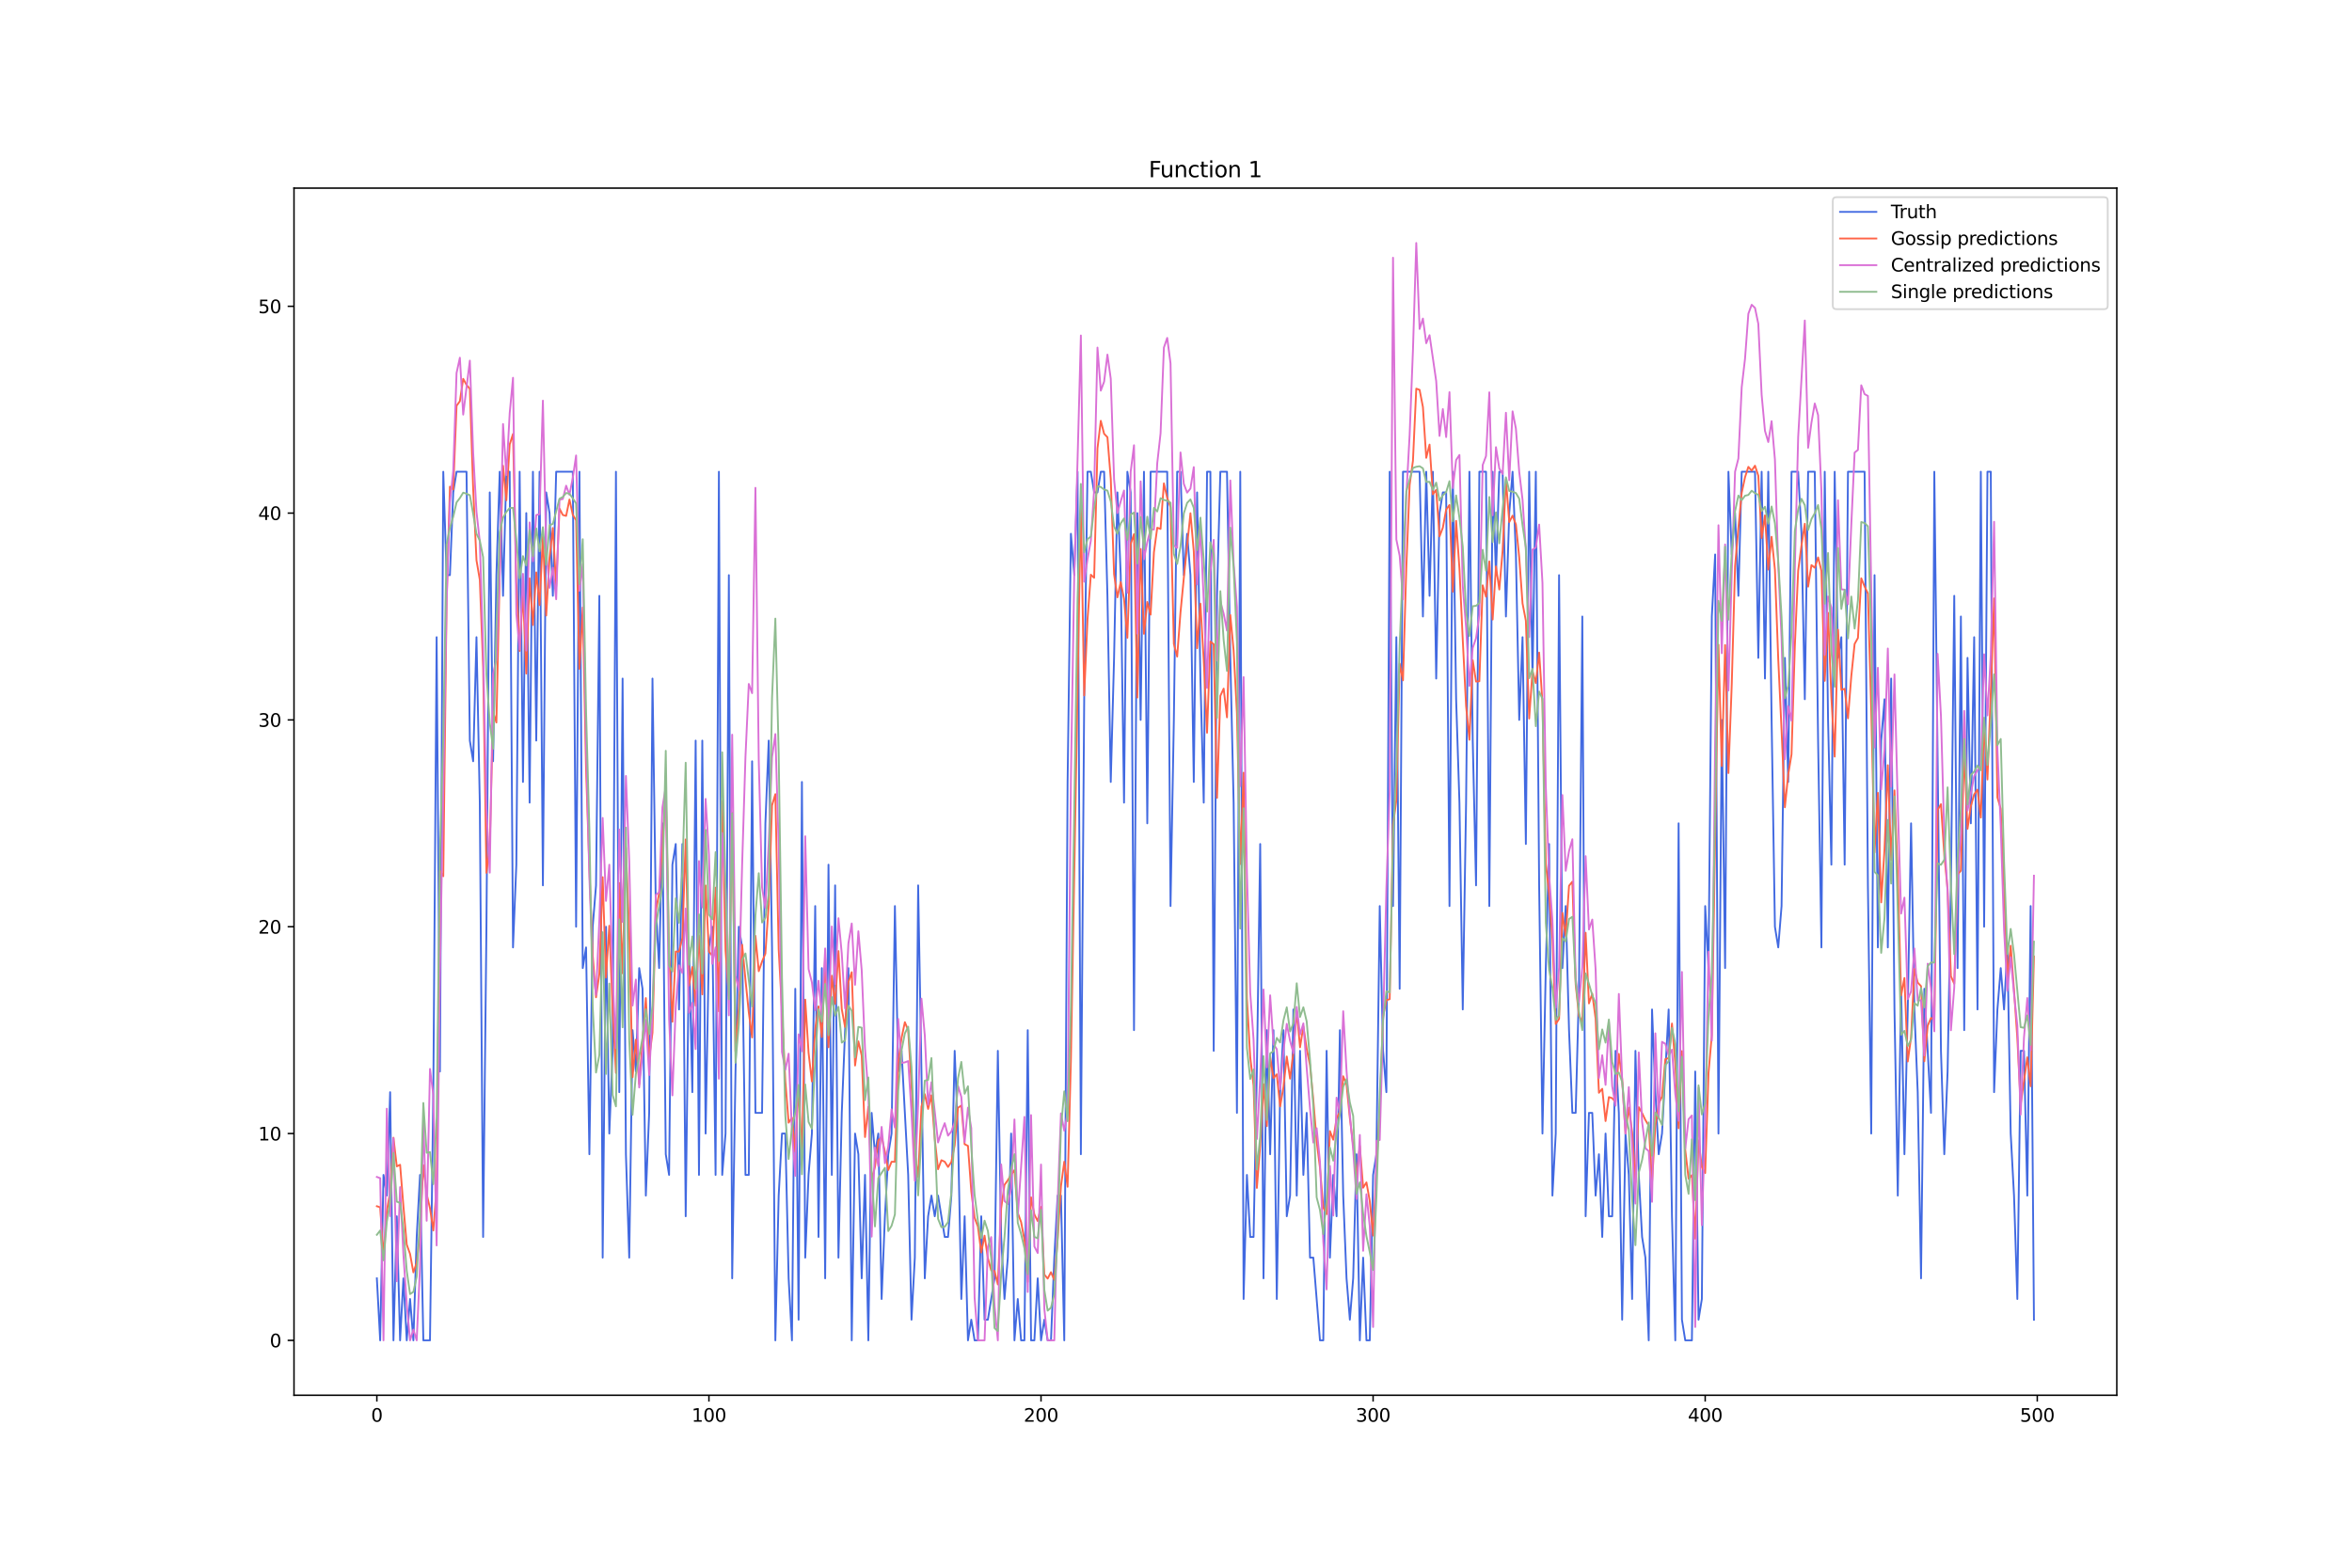 <?xml version="1.0" encoding="utf-8" standalone="no"?>
<!DOCTYPE svg PUBLIC "-//W3C//DTD SVG 1.1//EN"
  "http://www.w3.org/Graphics/SVG/1.1/DTD/svg11.dtd">
<svg xmlns:xlink="http://www.w3.org/1999/xlink" width="1296pt" height="864pt" viewBox="0 0 1296 864" xmlns="http://www.w3.org/2000/svg" version="1.1">
 <defs>
  <style type="text/css">*{stroke-linejoin: round; stroke-linecap: butt}</style>
 </defs>
 <g id="figure_1">
  <g id="patch_1">
   <path d="M 0 864 
L 1296 864 
L 1296 0 
L 0 0 
z
" style="fill: #ffffff"/>
  </g>
  <g id="axes_1">
   <g id="patch_2">
    <path d="M 162 768.96 
L 1166.4 768.96 
L 1166.4 103.68 
L 162 103.68 
z
" style="fill: #ffffff"/>
   </g>
   <g id="matplotlib.axis_1">
    <g id="xtick_1">
     <g id="line2d_1">
      <defs>
       <path id="m262c9e0fb4" d="M 0 0 
L 0 3.5 
" style="stroke: #000000; stroke-width: 0.8"/>
      </defs>
      <g>
       <use xlink:href="#m262c9e0fb4" x="207.655" y="768.96" style="stroke: #000000; stroke-width: 0.8"/>
      </g>
     </g>
     <g id="text_1">
      <!-- 0 -->
      <g transform="translate(204.473 783.558) scale(0.1 -0.1)">
       <defs>
        <path id="DejaVuSans-30" d="M 2034 4250 
Q 1547 4250 1301 3770 
Q 1056 3291 1056 2328 
Q 1056 1369 1301 889 
Q 1547 409 2034 409 
Q 2525 409 2770 889 
Q 3016 1369 3016 2328 
Q 3016 3291 2770 3770 
Q 2525 4250 2034 4250 
z
M 2034 4750 
Q 2819 4750 3233 4129 
Q 3647 3509 3647 2328 
Q 3647 1150 3233 529 
Q 2819 -91 2034 -91 
Q 1250 -91 836 529 
Q 422 1150 422 2328 
Q 422 3509 836 4129 
Q 1250 4750 2034 4750 
z
" transform="scale(0.016)"/>
       </defs>
       <use xlink:href="#DejaVuSans-30"/>
      </g>
     </g>
    </g>
    <g id="xtick_2">
     <g id="line2d_2">
      <g>
       <use xlink:href="#m262c9e0fb4" x="390.639" y="768.96" style="stroke: #000000; stroke-width: 0.8"/>
      </g>
     </g>
     <g id="text_2">
      <!-- 100 -->
      <g transform="translate(381.095 783.558) scale(0.1 -0.1)">
       <defs>
        <path id="DejaVuSans-31" d="M 794 531 
L 1825 531 
L 1825 4091 
L 703 3866 
L 703 4441 
L 1819 4666 
L 2450 4666 
L 2450 531 
L 3481 531 
L 3481 0 
L 794 0 
L 794 531 
z
" transform="scale(0.016)"/>
       </defs>
       <use xlink:href="#DejaVuSans-31"/>
       <use xlink:href="#DejaVuSans-30" x="63.623"/>
       <use xlink:href="#DejaVuSans-30" x="127.246"/>
      </g>
     </g>
    </g>
    <g id="xtick_3">
     <g id="line2d_3">
      <g>
       <use xlink:href="#m262c9e0fb4" x="573.623" y="768.96" style="stroke: #000000; stroke-width: 0.8"/>
      </g>
     </g>
     <g id="text_3">
      <!-- 200 -->
      <g transform="translate(564.079 783.558) scale(0.1 -0.1)">
       <defs>
        <path id="DejaVuSans-32" d="M 1228 531 
L 3431 531 
L 3431 0 
L 469 0 
L 469 531 
Q 828 903 1448 1529 
Q 2069 2156 2228 2338 
Q 2531 2678 2651 2914 
Q 2772 3150 2772 3378 
Q 2772 3750 2511 3984 
Q 2250 4219 1831 4219 
Q 1534 4219 1204 4116 
Q 875 4013 500 3803 
L 500 4441 
Q 881 4594 1212 4672 
Q 1544 4750 1819 4750 
Q 2544 4750 2975 4387 
Q 3406 4025 3406 3419 
Q 3406 3131 3298 2873 
Q 3191 2616 2906 2266 
Q 2828 2175 2409 1742 
Q 1991 1309 1228 531 
z
" transform="scale(0.016)"/>
       </defs>
       <use xlink:href="#DejaVuSans-32"/>
       <use xlink:href="#DejaVuSans-30" x="63.623"/>
       <use xlink:href="#DejaVuSans-30" x="127.246"/>
      </g>
     </g>
    </g>
    <g id="xtick_4">
     <g id="line2d_4">
      <g>
       <use xlink:href="#m262c9e0fb4" x="756.607" y="768.96" style="stroke: #000000; stroke-width: 0.8"/>
      </g>
     </g>
     <g id="text_4">
      <!-- 300 -->
      <g transform="translate(747.063 783.558) scale(0.1 -0.1)">
       <defs>
        <path id="DejaVuSans-33" d="M 2597 2516 
Q 3050 2419 3304 2112 
Q 3559 1806 3559 1356 
Q 3559 666 3084 287 
Q 2609 -91 1734 -91 
Q 1441 -91 1130 -33 
Q 819 25 488 141 
L 488 750 
Q 750 597 1062 519 
Q 1375 441 1716 441 
Q 2309 441 2620 675 
Q 2931 909 2931 1356 
Q 2931 1769 2642 2001 
Q 2353 2234 1838 2234 
L 1294 2234 
L 1294 2753 
L 1863 2753 
Q 2328 2753 2575 2939 
Q 2822 3125 2822 3475 
Q 2822 3834 2567 4026 
Q 2313 4219 1838 4219 
Q 1578 4219 1281 4162 
Q 984 4106 628 3988 
L 628 4550 
Q 988 4650 1302 4700 
Q 1616 4750 1894 4750 
Q 2613 4750 3031 4423 
Q 3450 4097 3450 3541 
Q 3450 3153 3228 2886 
Q 3006 2619 2597 2516 
z
" transform="scale(0.016)"/>
       </defs>
       <use xlink:href="#DejaVuSans-33"/>
       <use xlink:href="#DejaVuSans-30" x="63.623"/>
       <use xlink:href="#DejaVuSans-30" x="127.246"/>
      </g>
     </g>
    </g>
    <g id="xtick_5">
     <g id="line2d_5">
      <g>
       <use xlink:href="#m262c9e0fb4" x="939.591" y="768.96" style="stroke: #000000; stroke-width: 0.8"/>
      </g>
     </g>
     <g id="text_5">
      <!-- 400 -->
      <g transform="translate(930.047 783.558) scale(0.1 -0.1)">
       <defs>
        <path id="DejaVuSans-34" d="M 2419 4116 
L 825 1625 
L 2419 1625 
L 2419 4116 
z
M 2253 4666 
L 3047 4666 
L 3047 1625 
L 3713 1625 
L 3713 1100 
L 3047 1100 
L 3047 0 
L 2419 0 
L 2419 1100 
L 313 1100 
L 313 1709 
L 2253 4666 
z
" transform="scale(0.016)"/>
       </defs>
       <use xlink:href="#DejaVuSans-34"/>
       <use xlink:href="#DejaVuSans-30" x="63.623"/>
       <use xlink:href="#DejaVuSans-30" x="127.246"/>
      </g>
     </g>
    </g>
    <g id="xtick_6">
     <g id="line2d_6">
      <g>
       <use xlink:href="#m262c9e0fb4" x="1122.575" y="768.96" style="stroke: #000000; stroke-width: 0.8"/>
      </g>
     </g>
     <g id="text_6">
      <!-- 500 -->
      <g transform="translate(1113.032 783.558) scale(0.1 -0.1)">
       <defs>
        <path id="DejaVuSans-35" d="M 691 4666 
L 3169 4666 
L 3169 4134 
L 1269 4134 
L 1269 2991 
Q 1406 3038 1543 3061 
Q 1681 3084 1819 3084 
Q 2600 3084 3056 2656 
Q 3513 2228 3513 1497 
Q 3513 744 3044 326 
Q 2575 -91 1722 -91 
Q 1428 -91 1123 -41 
Q 819 9 494 109 
L 494 744 
Q 775 591 1075 516 
Q 1375 441 1709 441 
Q 2250 441 2565 725 
Q 2881 1009 2881 1497 
Q 2881 1984 2565 2268 
Q 2250 2553 1709 2553 
Q 1456 2553 1204 2497 
Q 953 2441 691 2322 
L 691 4666 
z
" transform="scale(0.016)"/>
       </defs>
       <use xlink:href="#DejaVuSans-35"/>
       <use xlink:href="#DejaVuSans-30" x="63.623"/>
       <use xlink:href="#DejaVuSans-30" x="127.246"/>
      </g>
     </g>
    </g>
   </g>
   <g id="matplotlib.axis_2">
    <g id="ytick_1">
     <g id="line2d_7">
      <defs>
       <path id="m221704ae28" d="M 0 0 
L -3.5 0 
" style="stroke: #000000; stroke-width: 0.8"/>
      </defs>
      <g>
       <use xlink:href="#m221704ae28" x="162" y="738.72" style="stroke: #000000; stroke-width: 0.8"/>
      </g>
     </g>
     <g id="text_7">
      <!-- 0 -->
      <g transform="translate(148.637 742.519) scale(0.1 -0.1)">
       <use xlink:href="#DejaVuSans-30"/>
      </g>
     </g>
    </g>
    <g id="ytick_2">
     <g id="line2d_8">
      <g>
       <use xlink:href="#m221704ae28" x="162" y="624.735" style="stroke: #000000; stroke-width: 0.8"/>
      </g>
     </g>
     <g id="text_8">
      <!-- 10 -->
      <g transform="translate(142.275 628.534) scale(0.1 -0.1)">
       <use xlink:href="#DejaVuSans-31"/>
       <use xlink:href="#DejaVuSans-30" x="63.623"/>
      </g>
     </g>
    </g>
    <g id="ytick_3">
     <g id="line2d_9">
      <g>
       <use xlink:href="#m221704ae28" x="162" y="510.75" style="stroke: #000000; stroke-width: 0.8"/>
      </g>
     </g>
     <g id="text_9">
      <!-- 20 -->
      <g transform="translate(142.275 514.549) scale(0.1 -0.1)">
       <use xlink:href="#DejaVuSans-32"/>
       <use xlink:href="#DejaVuSans-30" x="63.623"/>
      </g>
     </g>
    </g>
    <g id="ytick_4">
     <g id="line2d_10">
      <g>
       <use xlink:href="#m221704ae28" x="162" y="396.765" style="stroke: #000000; stroke-width: 0.8"/>
      </g>
     </g>
     <g id="text_10">
      <!-- 30 -->
      <g transform="translate(142.275 400.564) scale(0.1 -0.1)">
       <use xlink:href="#DejaVuSans-33"/>
       <use xlink:href="#DejaVuSans-30" x="63.623"/>
      </g>
     </g>
    </g>
    <g id="ytick_5">
     <g id="line2d_11">
      <g>
       <use xlink:href="#m221704ae28" x="162" y="282.78" style="stroke: #000000; stroke-width: 0.8"/>
      </g>
     </g>
     <g id="text_11">
      <!-- 40 -->
      <g transform="translate(142.275 286.579) scale(0.1 -0.1)">
       <use xlink:href="#DejaVuSans-34"/>
       <use xlink:href="#DejaVuSans-30" x="63.623"/>
      </g>
     </g>
    </g>
    <g id="ytick_6">
     <g id="line2d_12">
      <g>
       <use xlink:href="#m221704ae28" x="162" y="168.795" style="stroke: #000000; stroke-width: 0.8"/>
      </g>
     </g>
     <g id="text_12">
      <!-- 50 -->
      <g transform="translate(142.275 172.594) scale(0.1 -0.1)">
       <use xlink:href="#DejaVuSans-35"/>
       <use xlink:href="#DejaVuSans-30" x="63.623"/>
      </g>
     </g>
    </g>
   </g>
   <g id="line2d_13">
    <path d="M 207.655 704.525 
L 209.484 738.72 
L 211.314 647.532 
L 213.144 658.931 
L 214.974 601.938 
L 216.804 738.72 
L 218.634 670.329 
L 220.463 738.72 
L 222.293 704.525 
L 224.123 738.72 
L 225.953 715.923 
L 227.783 738.72 
L 229.613 681.728 
L 231.442 647.532 
L 233.272 738.72 
L 236.932 738.72 
L 238.762 601.938 
L 240.592 351.171 
L 242.422 590.54 
L 244.251 259.983 
L 246.081 316.976 
L 247.911 316.976 
L 249.741 271.382 
L 251.571 259.983 
L 257.06 259.983 
L 258.89 408.164 
L 260.72 419.562 
L 262.55 351.171 
L 264.38 442.359 
L 266.209 681.728 
L 268.039 510.75 
L 269.869 271.382 
L 271.699 419.562 
L 273.529 316.976 
L 275.359 259.983 
L 277.189 328.374 
L 279.018 259.983 
L 280.848 259.983 
L 282.678 522.149 
L 284.508 476.555 
L 286.338 259.983 
L 288.168 430.961 
L 289.997 282.78 
L 291.827 442.359 
L 293.657 259.983 
L 295.487 408.164 
L 297.317 259.983 
L 299.147 487.953 
L 300.976 271.382 
L 302.806 282.78 
L 304.636 328.374 
L 306.466 259.983 
L 315.615 259.983 
L 317.445 510.75 
L 319.275 259.983 
L 321.105 533.547 
L 322.935 522.149 
L 324.764 636.134 
L 326.594 510.75 
L 328.424 487.953 
L 330.254 328.374 
L 332.084 693.126 
L 333.914 510.75 
L 335.743 624.735 
L 337.573 579.141 
L 339.403 259.983 
L 341.233 601.938 
L 343.063 373.968 
L 344.893 636.134 
L 346.723 693.126 
L 348.552 567.743 
L 350.382 590.54 
L 352.212 533.547 
L 354.042 544.946 
L 355.872 658.931 
L 357.702 613.337 
L 359.531 373.968 
L 361.361 499.352 
L 363.191 533.547 
L 365.021 453.758 
L 366.851 636.134 
L 368.681 647.532 
L 370.51 476.555 
L 372.34 465.156 
L 374.17 556.344 
L 376 465.156 
L 377.83 670.329 
L 379.66 522.149 
L 381.489 601.938 
L 383.319 408.164 
L 385.149 647.532 
L 386.979 408.164 
L 388.809 624.735 
L 390.639 522.149 
L 392.469 510.75 
L 394.298 647.532 
L 396.128 259.983 
L 397.958 647.532 
L 399.788 624.735 
L 401.618 316.976 
L 403.448 704.525 
L 405.277 590.54 
L 407.107 510.75 
L 408.937 522.149 
L 410.767 647.532 
L 412.597 647.532 
L 414.427 419.562 
L 416.256 613.337 
L 419.916 613.337 
L 421.746 453.758 
L 423.576 408.164 
L 425.406 522.149 
L 427.236 738.72 
L 429.065 658.931 
L 430.895 624.735 
L 432.725 624.735 
L 434.555 704.525 
L 436.385 738.72 
L 438.215 544.946 
L 440.044 727.322 
L 441.874 430.961 
L 443.704 693.126 
L 445.534 647.532 
L 447.364 624.735 
L 449.194 499.352 
L 451.023 681.728 
L 452.853 533.547 
L 454.683 704.525 
L 456.513 476.555 
L 458.343 647.532 
L 460.173 487.953 
L 462.003 693.126 
L 463.832 613.337 
L 465.662 567.743 
L 467.492 533.547 
L 469.322 738.72 
L 471.152 624.735 
L 472.982 636.134 
L 474.811 704.525 
L 476.641 647.532 
L 478.471 738.72 
L 480.301 613.337 
L 482.131 636.134 
L 483.961 624.735 
L 485.79 715.923 
L 487.62 670.329 
L 489.45 636.134 
L 491.28 624.735 
L 493.11 499.352 
L 494.94 590.54 
L 496.77 579.141 
L 500.429 647.532 
L 502.259 727.322 
L 504.089 693.126 
L 505.919 487.953 
L 507.749 590.54 
L 509.578 704.525 
L 511.408 670.329 
L 513.238 658.931 
L 515.068 670.329 
L 516.898 658.931 
L 520.557 681.728 
L 522.387 681.728 
L 524.217 658.931 
L 526.047 579.141 
L 527.877 624.735 
L 529.707 715.923 
L 531.536 670.329 
L 533.366 738.72 
L 535.196 727.322 
L 537.026 738.72 
L 538.856 738.72 
L 540.686 670.329 
L 542.516 727.322 
L 544.345 727.322 
L 548.005 704.525 
L 549.835 579.141 
L 551.665 681.728 
L 553.495 715.923 
L 555.324 693.126 
L 557.154 624.735 
L 558.984 738.72 
L 560.814 715.923 
L 562.644 738.72 
L 564.474 738.72 
L 566.303 567.743 
L 568.133 738.72 
L 569.963 738.72 
L 571.793 704.525 
L 573.623 738.72 
L 575.453 727.322 
L 577.283 738.72 
L 579.112 738.72 
L 580.942 693.126 
L 582.772 658.931 
L 584.602 658.931 
L 586.432 738.72 
L 588.262 430.961 
L 590.091 294.179 
L 591.921 316.976 
L 593.751 259.983 
L 595.581 636.134 
L 597.411 385.367 
L 599.241 259.983 
L 601.07 259.983 
L 602.9 271.382 
L 604.73 271.382 
L 606.56 259.983 
L 608.39 259.983 
L 610.22 328.374 
L 612.05 430.961 
L 613.879 362.57 
L 615.709 271.382 
L 617.539 316.976 
L 619.369 442.359 
L 621.199 259.983 
L 623.029 271.382 
L 624.858 567.743 
L 626.688 282.78 
L 628.518 396.765 
L 630.348 259.983 
L 632.178 453.758 
L 634.008 259.983 
L 643.157 259.983 
L 644.987 499.352 
L 646.817 396.765 
L 648.646 259.983 
L 650.476 259.983 
L 652.306 316.976 
L 654.136 294.179 
L 655.966 316.976 
L 657.796 430.961 
L 659.625 271.382 
L 661.455 373.968 
L 663.285 442.359 
L 665.115 259.983 
L 666.945 259.983 
L 668.775 579.141 
L 670.604 328.374 
L 672.434 259.983 
L 676.094 259.983 
L 677.924 362.57 
L 679.754 442.359 
L 681.583 613.337 
L 683.413 259.983 
L 685.243 715.923 
L 687.073 647.532 
L 688.903 681.728 
L 690.733 681.728 
L 692.563 590.54 
L 694.392 465.156 
L 696.222 704.525 
L 698.052 567.743 
L 699.882 636.134 
L 701.712 567.743 
L 703.542 715.923 
L 705.371 601.938 
L 707.201 567.743 
L 709.031 670.329 
L 710.861 658.931 
L 712.691 556.344 
L 714.521 658.931 
L 716.35 579.141 
L 718.18 647.532 
L 720.01 613.337 
L 721.84 693.126 
L 723.67 693.126 
L 727.33 738.72 
L 729.159 738.72 
L 730.989 579.141 
L 732.819 693.126 
L 734.649 647.532 
L 736.479 670.329 
L 738.309 567.743 
L 740.138 658.931 
L 741.968 704.525 
L 743.798 727.322 
L 745.628 704.525 
L 747.458 636.134 
L 749.288 738.72 
L 751.117 693.126 
L 752.947 738.72 
L 754.777 738.72 
L 756.607 647.532 
L 758.437 636.134 
L 760.267 499.352 
L 762.097 579.141 
L 763.926 601.938 
L 765.756 259.983 
L 767.586 499.352 
L 769.416 351.171 
L 771.246 544.946 
L 773.076 259.983 
L 782.225 259.983 
L 784.055 339.773 
L 785.884 259.983 
L 787.714 328.374 
L 789.544 259.983 
L 791.374 373.968 
L 793.204 282.78 
L 795.034 271.382 
L 796.864 271.382 
L 798.693 499.352 
L 800.523 259.983 
L 802.353 385.367 
L 804.183 442.359 
L 806.013 556.344 
L 807.843 442.359 
L 809.672 259.983 
L 811.502 408.164 
L 813.332 487.953 
L 815.162 259.983 
L 818.822 259.983 
L 820.651 499.352 
L 822.481 259.983 
L 824.311 316.976 
L 826.141 259.983 
L 827.971 259.983 
L 829.801 339.773 
L 831.63 282.78 
L 833.46 259.983 
L 835.29 305.577 
L 837.12 396.765 
L 838.95 351.171 
L 840.78 465.156 
L 842.61 259.983 
L 844.439 373.968 
L 846.269 259.983 
L 848.099 487.953 
L 849.929 624.735 
L 851.759 533.547 
L 853.589 465.156 
L 855.418 658.931 
L 857.248 624.735 
L 859.078 316.976 
L 860.908 533.547 
L 862.738 499.352 
L 864.568 567.743 
L 866.397 613.337 
L 868.227 613.337 
L 870.057 544.946 
L 871.887 339.773 
L 873.717 670.329 
L 875.547 613.337 
L 877.377 613.337 
L 879.206 658.931 
L 881.036 636.134 
L 882.866 681.728 
L 884.696 624.735 
L 886.526 670.329 
L 888.356 670.329 
L 890.185 579.141 
L 892.015 613.337 
L 893.845 727.322 
L 895.675 624.735 
L 897.505 647.532 
L 899.335 715.923 
L 901.164 579.141 
L 902.994 647.532 
L 904.824 681.728 
L 906.654 693.126 
L 908.484 738.72 
L 910.314 556.344 
L 912.144 601.938 
L 913.973 636.134 
L 915.803 624.735 
L 919.463 556.344 
L 921.293 670.329 
L 923.123 738.72 
L 924.952 453.758 
L 926.782 727.322 
L 928.612 738.72 
L 932.272 738.72 
L 934.102 590.54 
L 935.931 727.322 
L 937.761 715.923 
L 939.591 499.352 
L 941.421 533.547 
L 943.251 339.773 
L 945.081 305.577 
L 946.911 624.735 
L 948.74 396.765 
L 950.57 533.547 
L 952.4 259.983 
L 954.23 305.577 
L 956.06 282.78 
L 957.89 328.374 
L 959.719 259.983 
L 967.039 259.983 
L 968.869 362.57 
L 970.698 259.983 
L 972.528 373.968 
L 974.358 259.983 
L 976.188 396.765 
L 978.018 510.75 
L 979.848 522.149 
L 981.678 499.352 
L 983.507 362.57 
L 985.337 430.961 
L 987.167 259.983 
L 990.827 259.983 
L 992.657 294.179 
L 994.486 385.367 
L 996.316 259.983 
L 999.976 259.983 
L 1001.806 408.164 
L 1003.636 522.149 
L 1005.465 259.983 
L 1007.295 396.765 
L 1009.125 476.555 
L 1010.955 259.983 
L 1012.785 362.57 
L 1014.615 351.171 
L 1016.444 476.555 
L 1018.274 259.983 
L 1027.424 259.983 
L 1029.253 487.953 
L 1031.083 624.735 
L 1032.913 316.976 
L 1034.743 522.149 
L 1036.573 408.164 
L 1038.403 385.367 
L 1040.232 522.149 
L 1042.062 373.968 
L 1043.892 556.344 
L 1045.722 658.931 
L 1047.552 544.946 
L 1049.382 636.134 
L 1051.211 556.344 
L 1053.041 453.758 
L 1054.871 556.344 
L 1056.701 601.938 
L 1058.531 704.525 
L 1060.361 544.946 
L 1064.02 613.337 
L 1065.85 259.983 
L 1069.51 579.141 
L 1071.34 636.134 
L 1073.17 590.54 
L 1074.999 487.953 
L 1076.829 328.374 
L 1078.659 533.547 
L 1080.489 339.773 
L 1082.319 567.743 
L 1084.149 362.57 
L 1085.978 453.758 
L 1087.808 351.171 
L 1089.638 556.344 
L 1091.468 259.983 
L 1093.298 510.75 
L 1095.128 259.983 
L 1096.958 259.983 
L 1098.787 601.938 
L 1100.617 556.344 
L 1102.447 533.547 
L 1104.277 556.344 
L 1106.107 522.149 
L 1107.937 624.735 
L 1109.766 658.931 
L 1111.596 715.923 
L 1113.426 579.141 
L 1115.256 579.141 
L 1117.086 658.931 
L 1118.916 499.352 
L 1120.745 727.322 
L 1120.745 727.322 
" clip-path="url(#p2d054714af)" style="fill: none; stroke: #4169e1; stroke-linecap: square"/>
   </g>
   <g id="line2d_14">
    <path d="M 207.655 664.786 
L 209.484 665.359 
L 211.314 692.055 
L 213.144 667.678 
L 214.974 656.581 
L 216.804 627.027 
L 218.634 642.815 
L 220.463 641.938 
L 222.293 664.794 
L 224.123 685.938 
L 225.953 691.079 
L 227.783 701.245 
L 229.613 695.963 
L 231.442 679.641 
L 233.272 642.155 
L 235.102 658.084 
L 236.932 665.883 
L 238.762 678.166 
L 240.592 654.253 
L 242.422 479.989 
L 244.251 482.929 
L 246.081 330.95 
L 247.911 268.207 
L 249.741 269.783 
L 251.571 223.635 
L 253.401 221.113 
L 255.23 208.789 
L 257.06 212.113 
L 258.89 214.309 
L 260.72 269.308 
L 262.55 308.775 
L 264.38 319.524 
L 266.209 367.689 
L 268.039 481.031 
L 269.869 466.406 
L 271.699 392.369 
L 273.529 398.205 
L 275.359 315.692 
L 277.189 256.678 
L 279.018 275.714 
L 280.848 244.948 
L 282.678 239.17 
L 284.508 320.706 
L 286.338 358.76 
L 288.168 326.552 
L 289.997 371.232 
L 291.827 318.715 
L 293.657 344.474 
L 295.487 315.44 
L 297.317 333.482 
L 299.147 295.373 
L 300.976 339.231 
L 302.806 307.345 
L 304.636 290.99 
L 306.466 323.158 
L 308.296 280.32 
L 310.126 283.835 
L 311.956 284.327 
L 313.785 275.294 
L 315.615 283.742 
L 317.445 286.715 
L 319.275 368.65 
L 321.105 334.799 
L 322.935 424.125 
L 324.764 478.684 
L 326.594 526.462 
L 328.424 549.64 
L 330.254 536.7 
L 332.084 483.424 
L 333.914 538.751 
L 335.743 510.21 
L 337.573 555.957 
L 339.403 591.334 
L 341.233 486.679 
L 343.063 536.407 
L 344.893 467.157 
L 346.723 513.666 
L 348.552 593.699 
L 350.382 572.99 
L 352.212 597.464 
L 355.872 550.066 
L 357.702 583.24 
L 359.531 569.162 
L 361.361 501.996 
L 363.191 492.426 
L 365.021 466.368 
L 366.851 434.971 
L 368.681 524.029 
L 370.51 563.101 
L 372.34 524.43 
L 374.17 524.458 
L 376 517.04 
L 377.83 462.614 
L 379.66 543.182 
L 381.489 532.946 
L 383.319 554.259 
L 385.149 515.489 
L 386.979 548.037 
L 388.809 488.002 
L 390.639 524.466 
L 392.469 526.656 
L 394.298 489.188 
L 396.128 557.383 
L 397.958 441.424 
L 399.788 523.779 
L 401.618 548.963 
L 403.448 447.789 
L 405.277 579.493 
L 407.107 554.949 
L 408.937 520.696 
L 410.767 540.02 
L 412.597 557.944 
L 414.427 571.79 
L 416.256 515.77 
L 418.086 535.259 
L 419.916 529.902 
L 421.746 525.581 
L 423.576 498.565 
L 425.406 443.844 
L 427.236 437.681 
L 429.065 523.312 
L 430.895 557.101 
L 432.725 595.714 
L 434.555 618.75 
L 436.385 616.001 
L 438.215 634.839 
L 440.044 598.846 
L 441.874 637.2 
L 443.704 550.921 
L 445.534 580.2 
L 447.364 596.004 
L 449.194 567.124 
L 451.023 554.645 
L 452.853 571.546 
L 454.683 527.796 
L 456.513 577.175 
L 458.343 537.72 
L 460.173 553.277 
L 462.003 524.148 
L 463.832 556.152 
L 465.662 566.055 
L 467.492 541.196 
L 469.322 535.801 
L 471.152 587.243 
L 472.982 573.918 
L 474.811 581.71 
L 476.641 626.666 
L 478.471 609.954 
L 480.301 650.346 
L 482.131 643.01 
L 483.961 628.579 
L 485.79 626.483 
L 487.62 634.872 
L 489.45 644.844 
L 491.28 640.262 
L 493.11 640.316 
L 494.94 585.677 
L 496.77 572.016 
L 498.599 563.352 
L 500.429 567.772 
L 502.259 598.382 
L 504.089 635.354 
L 505.919 648.845 
L 507.749 609.865 
L 509.578 603.029 
L 511.408 611.164 
L 513.238 603.605 
L 515.068 627.723 
L 516.898 644.396 
L 518.728 639.421 
L 520.557 640.251 
L 522.387 643.153 
L 524.217 640.358 
L 526.047 631.239 
L 527.877 610.521 
L 529.707 609.293 
L 531.536 630.627 
L 533.366 631.519 
L 535.196 656.566 
L 537.026 671.159 
L 538.856 676.01 
L 540.686 690.305 
L 542.516 681.002 
L 544.345 693.42 
L 546.175 700.16 
L 548.005 700.491 
L 549.835 707.881 
L 551.665 665.939 
L 553.495 653.025 
L 555.324 650.477 
L 557.154 647.426 
L 558.984 644.885 
L 560.814 668.487 
L 562.644 673.489 
L 564.474 683.176 
L 566.303 706.513 
L 568.133 659.879 
L 569.963 669.341 
L 571.793 672.965 
L 573.623 665.147 
L 575.453 702.458 
L 577.283 704.666 
L 579.112 701.137 
L 580.942 705.424 
L 582.772 683.446 
L 584.602 653.797 
L 586.432 640.244 
L 588.262 654.075 
L 590.091 584.145 
L 595.581 278.697 
L 597.411 383.264 
L 599.241 341.367 
L 601.07 316.739 
L 602.9 318.443 
L 604.73 247.104 
L 606.56 231.922 
L 608.39 239.067 
L 610.22 240.968 
L 612.05 263.84 
L 613.879 316.462 
L 615.709 329.207 
L 617.539 320.826 
L 619.369 330.128 
L 621.199 351.51 
L 623.029 299.841 
L 624.858 294.345 
L 626.688 384.475 
L 628.518 302.553 
L 630.348 349.328 
L 632.178 331.758 
L 634.008 338.756 
L 635.837 304.361 
L 637.667 290.85 
L 639.497 291.493 
L 641.327 266.403 
L 643.157 274.338 
L 644.987 279.536 
L 646.817 354.906 
L 648.646 361.878 
L 650.476 337.537 
L 652.306 318.575 
L 655.966 282.856 
L 657.796 303.865 
L 659.625 357.242 
L 661.455 332.685 
L 663.285 363.91 
L 665.115 403.841 
L 666.945 353.561 
L 668.775 355.044 
L 670.604 439.722 
L 672.434 383.505 
L 674.264 379.513 
L 676.094 395.351 
L 677.924 338.935 
L 679.754 358.493 
L 681.583 392.976 
L 683.413 476.226 
L 685.243 425.838 
L 687.073 550.257 
L 688.903 582.632 
L 690.733 598.27 
L 692.563 654.717 
L 694.392 631.379 
L 696.222 597.447 
L 698.052 620.647 
L 699.882 582.526 
L 701.712 594.15 
L 703.542 592.077 
L 705.371 609.786 
L 707.201 599.258 
L 709.031 582.256 
L 710.861 594.483 
L 712.691 580.005 
L 714.521 557.33 
L 716.35 577.205 
L 718.18 565.604 
L 720.01 578.073 
L 721.84 587.035 
L 723.67 606.235 
L 725.5 629.049 
L 727.33 643.564 
L 729.159 665.479 
L 730.989 669.171 
L 732.819 623.378 
L 734.649 628.117 
L 736.479 616.373 
L 738.309 612.649 
L 740.138 593.156 
L 741.968 597.721 
L 743.798 616.271 
L 745.628 631.186 
L 747.458 649.505 
L 749.288 631.498 
L 751.117 654.602 
L 752.947 651.659 
L 754.777 661.968 
L 756.607 680.949 
L 758.437 643.736 
L 760.267 610.532 
L 762.097 560.254 
L 763.926 551.262 
L 765.756 550.656 
L 767.586 454.648 
L 769.416 441.029 
L 771.246 365.744 
L 773.076 374.97 
L 774.905 312.858 
L 776.735 267.279 
L 778.565 253.936 
L 780.395 214.197 
L 782.225 214.853 
L 784.055 224.299 
L 785.884 252.331 
L 787.714 245.023 
L 789.544 272.435 
L 791.374 270.001 
L 793.204 295.638 
L 795.034 290.839 
L 796.864 280.801 
L 798.693 278.315 
L 800.523 326.087 
L 802.353 287.062 
L 804.183 313.362 
L 806.013 352.687 
L 807.843 389.152 
L 809.672 407.724 
L 811.502 363.898 
L 813.332 375.627 
L 815.162 375.463 
L 816.992 322.573 
L 818.822 328.872 
L 820.651 309.418 
L 822.481 341.453 
L 824.311 312.155 
L 826.141 324.899 
L 827.971 303.576 
L 829.801 264.218 
L 831.63 287.74 
L 833.46 284.188 
L 835.29 289.042 
L 837.12 307.113 
L 838.95 332.54 
L 840.78 342.087 
L 842.61 396.014 
L 844.439 369.776 
L 846.269 376.468 
L 848.099 359.643 
L 849.929 387.363 
L 851.759 476.142 
L 853.589 492.249 
L 855.418 517.618 
L 857.248 564.351 
L 859.078 561.556 
L 860.908 503.131 
L 862.738 515.84 
L 864.568 488.186 
L 866.397 485.9 
L 868.227 542.587 
L 870.057 559.899 
L 871.887 563.322 
L 873.717 514.044 
L 875.547 553.009 
L 877.377 547.66 
L 879.206 561.291 
L 881.036 602.266 
L 882.866 600.063 
L 884.696 617.845 
L 886.526 604.638 
L 888.356 605.238 
L 890.185 607.358 
L 892.015 580.832 
L 893.845 594.602 
L 895.675 624.705 
L 897.505 610.449 
L 899.335 623.828 
L 901.164 651.699 
L 902.994 610.206 
L 904.824 613.442 
L 906.654 617.311 
L 908.484 620.325 
L 910.314 651.637 
L 912.144 620.513 
L 913.973 608.316 
L 915.803 604.365 
L 917.633 583.74 
L 919.463 583.145 
L 921.293 564.102 
L 923.123 586.394 
L 924.952 621.824 
L 926.782 579.285 
L 928.612 633.778 
L 930.442 649.643 
L 932.272 647.654 
L 934.102 682.665 
L 935.931 628.493 
L 937.761 643.202 
L 939.591 646.494 
L 941.421 591.422 
L 943.251 570.443 
L 946.911 355.316 
L 948.74 422.167 
L 950.57 355.487 
L 952.4 426.061 
L 954.23 377.195 
L 956.06 312.011 
L 957.89 290.984 
L 959.719 271.576 
L 961.549 263.003 
L 963.379 257.298 
L 965.209 259.38 
L 967.039 256.649 
L 968.869 262.191 
L 970.698 296.526 
L 972.528 284.025 
L 974.358 313.896 
L 976.188 295.843 
L 978.018 313.974 
L 979.848 363.342 
L 981.678 402.48 
L 983.507 444.929 
L 985.337 426.892 
L 987.167 415.735 
L 988.997 355.968 
L 990.827 314.54 
L 992.657 300.611 
L 994.486 288.657 
L 996.316 323.318 
L 998.146 311.448 
L 999.976 312.891 
L 1001.806 307.193 
L 1003.636 314.536 
L 1005.465 375.237 
L 1007.295 337.737 
L 1009.125 384.376 
L 1010.955 416.993 
L 1012.785 347.059 
L 1014.615 380.211 
L 1016.444 379.622 
L 1018.274 395.907 
L 1020.104 372.639 
L 1021.934 354.894 
L 1023.764 351.589 
L 1025.594 318.722 
L 1027.424 323.233 
L 1029.253 327.079 
L 1031.083 390.784 
L 1032.913 469.844 
L 1034.743 436.953 
L 1036.573 497.324 
L 1038.403 468.109 
L 1040.232 421.709 
L 1042.062 474.132 
L 1043.892 435.601 
L 1045.722 482.308 
L 1047.552 548.584 
L 1049.382 539.011 
L 1051.211 585.03 
L 1053.041 571.764 
L 1054.871 533.976 
L 1056.701 541.525 
L 1058.531 543.49 
L 1060.361 584.918 
L 1062.191 565.374 
L 1064.02 561.02 
L 1065.85 561.695 
L 1067.68 446.353 
L 1069.51 443.219 
L 1071.34 471.066 
L 1073.17 490.189 
L 1074.999 538.019 
L 1076.829 542.188 
L 1078.659 482.085 
L 1080.489 479.834 
L 1082.319 413.472 
L 1084.149 456.796 
L 1085.978 444.279 
L 1087.808 437.826 
L 1089.638 435.203 
L 1091.468 450.59 
L 1093.298 399.16 
L 1095.128 429.62 
L 1096.958 381.652 
L 1098.787 329.804 
L 1100.617 439.49 
L 1102.447 445.714 
L 1104.277 489.216 
L 1106.107 539.278 
L 1107.937 521.216 
L 1109.766 545.733 
L 1111.596 572.298 
L 1113.426 608.703 
L 1117.086 582.711 
L 1118.916 598.673 
L 1120.745 527.141 
L 1120.745 527.141 
" clip-path="url(#p2d054714af)" style="fill: none; stroke: #ff6347; stroke-linecap: square"/>
   </g>
   <g id="line2d_15">
    <path d="M 207.655 648.657 
L 209.484 649.314 
L 211.314 738.72 
L 213.144 611.017 
L 214.974 670.289 
L 216.804 627.329 
L 218.634 706.141 
L 220.463 654.256 
L 222.293 691.56 
L 224.123 718.72 
L 225.953 738.72 
L 227.783 732.792 
L 229.613 738.72 
L 231.442 697.828 
L 233.272 617.978 
L 235.102 672.81 
L 236.932 589.116 
L 238.762 603.382 
L 240.592 686.396 
L 242.422 536.693 
L 246.081 332.638 
L 247.911 277.126 
L 249.741 259.572 
L 251.571 205.562 
L 253.401 197.141 
L 255.23 228.492 
L 258.89 198.747 
L 260.72 249.382 
L 262.55 281.952 
L 264.38 298.536 
L 266.209 357.07 
L 268.039 445.941 
L 269.869 480.949 
L 271.699 371.41 
L 273.529 363.329 
L 275.359 315.791 
L 277.189 233.691 
L 279.018 261.811 
L 280.848 227.766 
L 282.678 208.2 
L 284.508 338.295 
L 286.338 357.839 
L 288.168 316.251 
L 289.997 358.565 
L 291.827 287.912 
L 293.657 309.368 
L 295.487 283.845 
L 297.317 283.403 
L 299.147 220.8 
L 300.976 304.017 
L 302.806 323.976 
L 304.636 312.795 
L 306.466 330.26 
L 308.296 275.397 
L 310.126 275.014 
L 311.956 267.67 
L 313.785 272.721 
L 315.615 263.355 
L 317.445 251.014 
L 319.275 325.626 
L 321.105 310.879 
L 322.935 411.284 
L 324.764 483.594 
L 326.594 532.964 
L 328.424 548.311 
L 330.254 507.167 
L 332.084 450.804 
L 333.914 496.517 
L 335.743 476.567 
L 337.573 538.761 
L 339.403 577.697 
L 341.233 457.17 
L 343.063 508.09 
L 344.893 427.649 
L 346.723 474.595 
L 348.552 554.192 
L 350.382 539.851 
L 352.212 599.332 
L 355.872 562.02 
L 357.702 592.543 
L 359.531 558.869 
L 361.361 493.146 
L 363.191 491.84 
L 365.021 444.967 
L 366.851 433.533 
L 368.681 561.504 
L 370.51 603.695 
L 372.34 554.795 
L 374.17 531.999 
L 376 536.254 
L 377.83 500.721 
L 379.66 558.186 
L 381.489 552.73 
L 383.319 578.164 
L 385.149 474.552 
L 386.979 500.075 
L 388.809 440.312 
L 390.639 471.014 
L 392.469 531.182 
L 394.298 522.12 
L 396.128 594.521 
L 397.958 459.076 
L 399.788 489.957 
L 401.618 559.593 
L 403.448 404.906 
L 405.277 537.783 
L 407.107 545.556 
L 408.937 476.326 
L 410.767 417.105 
L 412.597 376.934 
L 414.427 382.031 
L 416.256 268.852 
L 418.086 419.064 
L 419.916 489.175 
L 421.746 500.526 
L 423.576 464.83 
L 425.406 417.287 
L 427.236 404.56 
L 429.065 466.156 
L 430.895 579.772 
L 432.725 589.595 
L 434.555 580.708 
L 436.385 623.709 
L 438.215 648.052 
L 440.044 570.049 
L 441.874 579.379 
L 443.704 460.89 
L 445.534 534.089 
L 447.364 541.37 
L 449.194 556.749 
L 451.023 540.509 
L 452.853 560.779 
L 454.683 522.708 
L 456.513 565.699 
L 458.343 510.601 
L 460.173 542.398 
L 462.003 506.047 
L 463.832 525.556 
L 465.662 555.73 
L 467.492 519.892 
L 469.322 508.958 
L 471.152 542.769 
L 472.982 513.238 
L 474.811 534.721 
L 476.641 578.003 
L 478.471 602.363 
L 480.301 681.555 
L 482.131 632.419 
L 483.961 642.694 
L 485.79 621.076 
L 487.62 641.078 
L 489.45 631.806 
L 491.28 611.322 
L 493.11 621.439 
L 494.94 561.539 
L 496.77 585.823 
L 498.599 585.505 
L 500.429 584.801 
L 502.259 613.409 
L 504.089 650.784 
L 505.919 608.556 
L 507.749 550.385 
L 509.578 570.479 
L 511.408 608.894 
L 513.238 596.417 
L 515.068 612.524 
L 516.898 629.649 
L 518.728 623.767 
L 520.557 619.016 
L 522.387 625.879 
L 524.217 623.605 
L 526.047 618.554 
L 527.877 598.475 
L 529.707 604.541 
L 531.536 629.483 
L 533.366 610.425 
L 535.196 621.789 
L 537.026 715.198 
L 538.856 738.72 
L 542.516 738.72 
L 544.345 687.137 
L 546.175 681.786 
L 548.005 719.582 
L 549.835 738.72 
L 551.665 641.754 
L 553.495 661.905 
L 555.324 663.607 
L 557.154 655.008 
L 558.984 616.982 
L 560.814 670.712 
L 564.474 615.56 
L 566.303 712.067 
L 568.133 614.567 
L 569.963 686.971 
L 571.793 690.572 
L 573.623 641.812 
L 575.453 721.376 
L 577.283 738.72 
L 580.942 738.72 
L 582.772 662.879 
L 584.602 613.604 
L 586.432 623.155 
L 588.262 613.461 
L 590.091 428.994 
L 591.921 318.007 
L 593.751 253.661 
L 595.581 184.886 
L 597.411 320.607 
L 599.241 308.273 
L 601.07 297.969 
L 602.9 269.831 
L 604.73 191.562 
L 606.56 215.29 
L 608.39 210.342 
L 610.22 195.434 
L 612.05 208.742 
L 613.879 264.103 
L 615.709 282.771 
L 617.539 276.31 
L 619.369 270.333 
L 621.199 326.72 
L 623.029 259.956 
L 624.858 245.386 
L 626.688 349.199 
L 628.518 265.305 
L 630.348 308.246 
L 632.178 298.707 
L 634.008 291.683 
L 635.837 291.848 
L 637.667 255.273 
L 639.497 238.811 
L 641.327 191.567 
L 643.157 186.236 
L 644.987 200.246 
L 646.817 300.633 
L 648.646 301.933 
L 650.476 249.348 
L 652.306 266.633 
L 654.136 271.517 
L 655.966 269.219 
L 657.796 257.44 
L 659.625 322.051 
L 661.455 290.528 
L 663.285 330.934 
L 665.115 379.15 
L 666.945 315.556 
L 668.775 297.541 
L 670.604 364.074 
L 672.434 331.483 
L 674.264 338.227 
L 676.094 347.554 
L 677.924 264.794 
L 679.754 310.314 
L 681.583 334.39 
L 683.413 433.232 
L 685.243 373.172 
L 687.073 480.668 
L 688.903 547.152 
L 690.733 572.893 
L 692.563 627.743 
L 694.392 594.408 
L 696.222 545.322 
L 698.052 588.242 
L 699.882 548.547 
L 701.712 575.406 
L 703.542 578.243 
L 705.371 600.333 
L 707.201 579.222 
L 709.031 564.264 
L 710.861 573.648 
L 712.691 580.434 
L 714.521 554.953 
L 716.35 570.142 
L 718.18 564.01 
L 720.01 588.596 
L 721.84 610.909 
L 723.67 629.717 
L 725.5 621.788 
L 727.33 640.124 
L 729.159 684.305 
L 730.989 710.644 
L 732.819 642.555 
L 734.649 669.929 
L 736.479 604.951 
L 738.309 613.53 
L 740.138 557.325 
L 741.968 590.13 
L 743.798 614.337 
L 745.628 633.668 
L 747.458 660.847 
L 749.288 625.501 
L 751.117 689.351 
L 752.947 658.18 
L 754.777 675.839 
L 756.607 731.353 
L 758.437 628.796 
L 760.267 628.289 
L 762.097 564.715 
L 763.926 489.399 
L 765.756 435.455 
L 767.586 142.037 
L 769.416 297.314 
L 771.246 306.328 
L 773.076 330.362 
L 774.905 273.286 
L 776.735 239.736 
L 778.565 192.933 
L 780.395 133.92 
L 782.225 181.308 
L 784.055 175.567 
L 785.884 189.167 
L 787.714 184.728 
L 791.374 210.036 
L 793.204 240.244 
L 795.034 225.447 
L 796.864 240.887 
L 798.693 216.128 
L 800.523 268.992 
L 802.353 253.534 
L 804.183 250.744 
L 806.013 322.925 
L 807.843 345.785 
L 809.672 378.03 
L 811.502 357.061 
L 813.332 351.743 
L 815.162 338.83 
L 816.992 256.286 
L 818.822 251.366 
L 820.651 216.223 
L 822.481 284.007 
L 824.311 246.443 
L 826.141 258.19 
L 827.971 261.272 
L 829.801 227.485 
L 831.63 264.647 
L 833.46 226.702 
L 835.29 236.194 
L 837.12 260.02 
L 838.95 275.371 
L 840.78 303.086 
L 842.61 351.13 
L 844.439 302.89 
L 846.269 301.72 
L 848.099 289.096 
L 849.929 321.282 
L 851.759 433.252 
L 853.589 482.102 
L 855.418 507.267 
L 857.248 555.417 
L 859.078 533.247 
L 860.908 438.184 
L 862.738 479.915 
L 864.568 469.061 
L 866.397 462.518 
L 868.227 539.279 
L 870.057 552.375 
L 871.887 533.318 
L 873.717 471.846 
L 875.547 512.284 
L 877.377 506.787 
L 879.206 534.171 
L 881.036 594.154 
L 882.866 581.57 
L 884.696 597.905 
L 886.526 563.05 
L 888.356 598.664 
L 890.185 609.391 
L 892.015 547.794 
L 893.845 595.066 
L 895.675 624.746 
L 897.505 599.123 
L 901.164 663.333 
L 902.994 580.025 
L 904.824 618.197 
L 906.654 632.843 
L 908.484 634.411 
L 910.314 662.364 
L 912.144 569.496 
L 913.973 616.608 
L 915.803 574.187 
L 917.633 575.247 
L 919.463 581.713 
L 921.293 578.518 
L 923.123 603.039 
L 924.952 617.698 
L 926.782 535.671 
L 928.612 633.053 
L 930.442 616.826 
L 932.272 614.751 
L 934.102 731.353 
L 935.931 599.404 
L 937.761 675.231 
L 939.591 618.936 
L 941.421 524.491 
L 943.251 573.564 
L 945.081 408.205 
L 946.911 289.471 
L 948.74 360.009 
L 950.57 300.064 
L 952.4 380.564 
L 954.23 315.812 
L 956.06 259.959 
L 957.89 252.673 
L 959.719 213.362 
L 961.549 197.646 
L 963.379 172.91 
L 965.209 167.963 
L 967.039 169.677 
L 968.869 178.505 
L 970.698 217.579 
L 972.528 237.424 
L 974.358 243.62 
L 976.188 232.111 
L 978.018 253.226 
L 979.848 311.484 
L 981.678 351.691 
L 983.507 418.456 
L 985.337 389.187 
L 987.167 397.233 
L 988.997 312.734 
L 990.827 240.932 
L 994.486 176.639 
L 996.316 246.791 
L 998.146 232.907 
L 999.976 222.379 
L 1001.806 228.77 
L 1003.636 270.591 
L 1005.465 360.823 
L 1007.295 328.722 
L 1009.125 334.896 
L 1010.955 373.11 
L 1012.785 275.717 
L 1014.615 324.771 
L 1016.444 324.991 
L 1018.274 333.098 
L 1020.104 289.23 
L 1021.934 249.415 
L 1023.764 247.962 
L 1025.594 212.326 
L 1027.424 217.205 
L 1029.253 218.209 
L 1031.083 324.534 
L 1032.913 411.978 
L 1034.743 368.039 
L 1036.573 435.132 
L 1038.403 413.131 
L 1040.232 357.41 
L 1042.062 433.575 
L 1043.892 371.684 
L 1045.722 444.045 
L 1047.552 503.501 
L 1049.382 494.687 
L 1051.211 550.694 
L 1053.041 546.409 
L 1054.871 522.712 
L 1056.701 551.504 
L 1058.531 551.194 
L 1060.361 581.694 
L 1062.191 531.106 
L 1064.02 544.553 
L 1065.85 568.408 
L 1067.68 360.343 
L 1069.51 394.707 
L 1071.34 460.768 
L 1073.17 492.167 
L 1074.999 567.826 
L 1076.829 544.297 
L 1078.659 485.012 
L 1080.489 459.234 
L 1082.319 391.777 
L 1084.149 446.772 
L 1087.808 427.73 
L 1089.638 424.477 
L 1091.468 422.504 
L 1093.298 360.573 
L 1095.128 394.287 
L 1096.958 360.972 
L 1098.787 287.574 
L 1100.617 412.894 
L 1102.447 455.641 
L 1104.277 512.345 
L 1106.107 546.028 
L 1107.937 527.545 
L 1109.766 547.624 
L 1111.596 565.299 
L 1113.426 614.304 
L 1115.256 571.793 
L 1117.086 550.036 
L 1118.916 578.847 
L 1120.745 482.626 
L 1120.745 482.626 
" clip-path="url(#p2d054714af)" style="fill: none; stroke: #da70d6; stroke-linecap: square"/>
   </g>
   <g id="line2d_16">
    <path d="M 207.655 680.538 
L 209.484 678.139 
L 211.314 694.611 
L 213.144 673.433 
L 214.974 662.343 
L 216.804 635.375 
L 218.634 662.281 
L 220.463 662.965 
L 222.293 677.427 
L 224.123 700.325 
L 225.953 713.212 
L 227.783 711.973 
L 229.613 703.57 
L 231.442 669.966 
L 233.272 607.881 
L 235.102 635.333 
L 236.932 634.961 
L 238.762 652.623 
L 240.592 616.047 
L 242.422 468.88 
L 244.251 405.783 
L 246.081 300.028 
L 247.911 290.88 
L 249.741 284.797 
L 251.571 276.879 
L 253.401 274.482 
L 255.23 271.523 
L 257.06 272.097 
L 258.89 272.948 
L 260.72 283.166 
L 262.55 294.164 
L 264.38 297.854 
L 266.209 307.073 
L 268.039 371.792 
L 269.869 398.347 
L 271.699 412.652 
L 273.529 346.778 
L 275.359 293.319 
L 277.189 285.278 
L 279.018 282.111 
L 280.848 279.976 
L 282.678 279.891 
L 284.508 297.277 
L 286.338 318.737 
L 288.168 306.497 
L 289.997 311.667 
L 291.827 292.163 
L 293.657 306.562 
L 295.487 291.234 
L 297.317 303.844 
L 299.147 290.542 
L 300.976 311.348 
L 302.806 289.457 
L 304.636 288.736 
L 308.296 274.865 
L 310.126 273.88 
L 311.956 271.704 
L 313.785 272.084 
L 315.615 274.65 
L 317.445 277.463 
L 319.275 321.988 
L 321.105 297.184 
L 322.935 391.939 
L 324.764 457.091 
L 326.594 554.922 
L 328.424 591.118 
L 330.254 581.432 
L 332.084 513.786 
L 333.914 591.904 
L 335.743 542.045 
L 337.573 603.471 
L 339.403 609.743 
L 341.233 506.734 
L 343.063 566.205 
L 344.893 456.125 
L 346.723 572.693 
L 348.552 614.413 
L 350.382 591.924 
L 352.212 582.24 
L 354.042 571.913 
L 355.872 556.273 
L 357.702 569.923 
L 359.531 554.466 
L 361.361 510.302 
L 363.191 499.632 
L 365.021 488.097 
L 366.851 413.785 
L 368.681 532.08 
L 370.51 535.446 
L 372.34 495.06 
L 374.17 508.597 
L 376 480.358 
L 377.83 420.354 
L 379.66 531.638 
L 381.489 516.108 
L 383.319 544.873 
L 385.149 503.923 
L 386.979 536.5 
L 388.809 457.397 
L 390.639 504.061 
L 392.469 506.683 
L 394.298 469.657 
L 396.128 529.672 
L 397.958 414.625 
L 399.788 488.592 
L 401.618 550.735 
L 403.448 448.261 
L 405.277 585.733 
L 407.107 564.815 
L 408.937 529.114 
L 410.767 525.477 
L 414.427 554.732 
L 416.256 504.659 
L 418.086 481.245 
L 419.916 508.42 
L 421.746 505.853 
L 423.576 492.766 
L 425.406 384.7 
L 427.236 340.922 
L 429.065 414.837 
L 430.895 538.772 
L 432.725 614.632 
L 434.555 638.783 
L 436.385 621.516 
L 438.215 612.921 
L 440.044 597.92 
L 441.874 647.204 
L 443.704 597.667 
L 445.534 618.343 
L 447.364 622.07 
L 449.194 583.602 
L 451.023 556.257 
L 452.853 563.019 
L 454.683 542.274 
L 456.513 570.514 
L 458.343 549.538 
L 460.173 559.681 
L 462.003 554.874 
L 463.832 574.612 
L 465.662 573.345 
L 467.492 554.272 
L 469.322 557.105 
L 471.152 582.739 
L 472.982 565.956 
L 474.811 566.371 
L 476.641 606.351 
L 478.471 593.808 
L 480.301 646.066 
L 482.131 675.928 
L 483.961 649.215 
L 487.62 643.619 
L 489.45 678.482 
L 491.28 675.574 
L 493.11 669.318 
L 494.94 601.255 
L 496.77 578.896 
L 498.599 569.527 
L 500.429 565.841 
L 502.259 588.023 
L 504.089 628.864 
L 505.919 658.832 
L 507.749 625.901 
L 509.578 595.584 
L 511.408 595.181 
L 513.238 583.124 
L 516.898 671.755 
L 518.728 676.349 
L 520.557 676.121 
L 522.387 673.542 
L 524.217 657.272 
L 526.047 623.058 
L 527.877 594.36 
L 529.707 585.254 
L 531.536 602.801 
L 533.366 598.662 
L 535.196 631.952 
L 537.026 658.505 
L 538.856 673.089 
L 540.686 682.387 
L 542.516 672.742 
L 544.345 678.389 
L 546.175 693.417 
L 548.005 731.965 
L 549.835 733.572 
L 551.665 702.191 
L 553.495 681.931 
L 555.324 656.199 
L 557.154 644.007 
L 558.984 636.098 
L 560.814 673.91 
L 562.644 680.059 
L 564.474 687.93 
L 566.303 702.251 
L 568.133 666.967 
L 569.963 681.686 
L 571.793 682.453 
L 573.623 666.777 
L 575.453 710.921 
L 577.283 722.35 
L 579.112 720.678 
L 580.942 713.349 
L 582.772 682.068 
L 584.602 621.715 
L 586.432 601.459 
L 588.262 617.931 
L 590.091 554.842 
L 591.921 446.619 
L 593.751 329.785 
L 595.581 266.693 
L 597.411 304.48 
L 599.241 297.153 
L 601.07 295.702 
L 602.9 280.063 
L 604.73 267.91 
L 606.56 268.395 
L 608.39 269.788 
L 610.22 270.381 
L 612.05 276.336 
L 613.879 290.069 
L 615.709 294.227 
L 617.539 288.424 
L 619.369 285.748 
L 621.199 297.518 
L 623.029 283.583 
L 624.858 282.504 
L 626.688 310.624 
L 628.518 284.988 
L 630.348 302.712 
L 632.178 284.772 
L 634.008 296.826 
L 635.837 279.912 
L 637.667 281.898 
L 639.497 274.566 
L 641.327 275.53 
L 643.157 275.994 
L 644.987 277.051 
L 646.817 305.305 
L 648.646 310.783 
L 650.476 301.325 
L 652.306 282.948 
L 654.136 277.155 
L 655.966 275.242 
L 657.796 279.883 
L 659.625 303.22 
L 661.455 285.279 
L 663.285 308.843 
L 665.115 337.088 
L 666.945 298.806 
L 668.775 305.575 
L 670.604 395.676 
L 672.434 325.795 
L 674.264 352.756 
L 676.094 369.775 
L 677.924 290.796 
L 679.754 312.99 
L 681.583 353.756 
L 683.413 511.775 
L 685.243 445.433 
L 687.073 577.52 
L 688.903 594.632 
L 690.733 589.417 
L 692.563 644.519 
L 694.392 626.396 
L 696.222 582.037 
L 698.052 617.239 
L 699.882 580.566 
L 701.712 579.308 
L 703.542 572.01 
L 705.371 574.552 
L 707.201 562.435 
L 709.031 555.157 
L 710.861 568.458 
L 712.691 563.998 
L 714.521 541.914 
L 716.35 560.447 
L 718.18 555.139 
L 720.01 562.96 
L 721.84 584.059 
L 723.67 610.058 
L 725.5 659.883 
L 727.33 666.893 
L 729.159 680.17 
L 730.989 661.335 
L 732.819 632.47 
L 734.649 639.681 
L 736.479 624.527 
L 738.309 614.227 
L 740.138 599.016 
L 741.968 594.801 
L 743.798 607.564 
L 745.628 615.001 
L 747.458 658.032 
L 749.288 651.626 
L 751.117 668.878 
L 752.947 681.295 
L 754.777 690.13 
L 756.607 699.953 
L 758.437 659.554 
L 760.267 602.809 
L 762.097 561.94 
L 763.926 546.354 
L 765.756 546.912 
L 767.586 461.965 
L 769.416 423.783 
L 771.246 355.826 
L 773.076 309.827 
L 774.905 270.722 
L 778.565 257.89 
L 780.395 257.264 
L 782.225 256.953 
L 784.055 258.115 
L 785.884 265.628 
L 787.714 265.555 
L 789.544 269.954 
L 791.374 265.985 
L 793.204 275.86 
L 795.034 273.016 
L 796.864 271.217 
L 798.693 265.175 
L 800.523 287.326 
L 802.353 273.048 
L 804.183 285.361 
L 806.013 301.265 
L 807.843 336.607 
L 809.672 350.541 
L 811.502 334.1 
L 813.332 333.874 
L 815.162 332.33 
L 816.992 302.995 
L 818.822 314.548 
L 820.651 273.899 
L 822.481 298.813 
L 824.311 282.356 
L 826.141 299.428 
L 827.971 280.392 
L 829.801 263.067 
L 831.63 270.594 
L 833.46 271.023 
L 835.29 271.706 
L 837.12 274.826 
L 838.95 289.523 
L 840.78 301.771 
L 842.61 373.776 
L 844.439 368.575 
L 846.269 400.23 
L 848.099 381.128 
L 849.929 385.15 
L 851.759 508.574 
L 853.589 534.51 
L 855.418 544.299 
L 857.248 562.111 
L 859.078 559.563 
L 860.908 517.02 
L 862.738 518.857 
L 864.568 506.474 
L 866.397 505.243 
L 868.227 540.932 
L 870.057 557.757 
L 871.887 567.76 
L 873.717 536.472 
L 875.547 542.248 
L 877.377 548.499 
L 879.206 552.768 
L 881.036 578.299 
L 882.866 567.339 
L 884.696 574.633 
L 886.526 561.89 
L 888.356 585.285 
L 890.185 591.934 
L 892.015 591.099 
L 893.845 596.279 
L 895.675 614.084 
L 897.505 622.534 
L 899.335 660.918 
L 901.164 686.263 
L 902.994 646.32 
L 904.824 639.315 
L 908.484 618.589 
L 910.314 636.993 
L 912.144 613.142 
L 913.973 615.839 
L 915.803 620.035 
L 917.633 586.967 
L 919.463 584.935 
L 921.293 566.499 
L 923.123 575.308 
L 924.952 612.448 
L 926.782 582.416 
L 928.612 647.424 
L 930.442 657.942 
L 932.272 627.913 
L 934.102 661.419 
L 935.931 598.158 
L 937.761 614.215 
L 939.591 608.057 
L 941.421 560.153 
L 943.251 536.056 
L 945.081 448.763 
L 946.911 331.117 
L 948.74 342.172 
L 950.57 301.248 
L 952.4 341.505 
L 954.23 303.87 
L 956.06 281.741 
L 957.89 273.106 
L 959.719 275.68 
L 961.549 273.206 
L 963.379 272.777 
L 965.209 270.44 
L 967.039 271.795 
L 968.869 272.732 
L 970.698 281.678 
L 972.528 279.267 
L 974.358 288.623 
L 976.188 279.133 
L 978.018 288.386 
L 979.848 309.238 
L 981.678 339.946 
L 983.507 384.853 
L 985.337 377.938 
L 987.167 348.881 
L 988.997 292.575 
L 990.827 280.818 
L 992.657 274.906 
L 994.486 278.4 
L 996.316 292.142 
L 998.146 286.068 
L 999.976 282.827 
L 1001.806 278.342 
L 1003.636 291.658 
L 1005.465 332.715 
L 1007.295 304.779 
L 1009.125 358.949 
L 1010.955 378.493 
L 1012.785 302.009 
L 1014.615 335.604 
L 1016.444 324.978 
L 1018.274 351.835 
L 1020.104 328.763 
L 1021.934 346.421 
L 1023.764 330.861 
L 1025.594 287.699 
L 1027.424 288.266 
L 1029.253 290.076 
L 1031.083 348.177 
L 1032.913 480.531 
L 1034.743 482.371 
L 1036.573 525.151 
L 1038.403 505.877 
L 1040.232 451.874 
L 1042.062 486.958 
L 1043.892 438.941 
L 1045.722 502.558 
L 1047.552 570.316 
L 1049.382 568.133 
L 1051.211 576.506 
L 1053.041 572.989 
L 1054.871 552.821 
L 1056.701 554.266 
L 1058.531 544.484 
L 1060.361 555.21 
L 1062.191 532.499 
L 1064.02 530.41 
L 1065.85 530.503 
L 1067.68 475.786 
L 1069.51 476.632 
L 1071.34 473.834 
L 1073.17 433.952 
L 1074.999 487.607 
L 1076.829 525.861 
L 1078.659 473.299 
L 1080.489 445.683 
L 1082.319 407.287 
L 1084.149 443.347 
L 1085.978 427.011 
L 1087.808 425.243 
L 1089.638 421.925 
L 1091.468 424.531 
L 1093.298 395.512 
L 1095.128 421.555 
L 1096.958 399.391 
L 1098.787 371.662 
L 1100.617 410.67 
L 1102.447 407.265 
L 1104.277 474.95 
L 1106.107 525.816 
L 1107.937 511.952 
L 1109.766 526.019 
L 1113.426 566.097 
L 1115.256 566.463 
L 1117.086 559.581 
L 1118.916 575.883 
L 1120.745 518.984 
L 1120.745 518.984 
" clip-path="url(#p2d054714af)" style="fill: none; stroke: #8fbc8f; stroke-linecap: square"/>
   </g>
   <g id="patch_3">
    <path d="M 162 768.96 
L 162 103.68 
" style="fill: none; stroke: #000000; stroke-width: 0.8; stroke-linejoin: miter; stroke-linecap: square"/>
   </g>
   <g id="patch_4">
    <path d="M 1166.4 768.96 
L 1166.4 103.68 
" style="fill: none; stroke: #000000; stroke-width: 0.8; stroke-linejoin: miter; stroke-linecap: square"/>
   </g>
   <g id="patch_5">
    <path d="M 162 768.96 
L 1166.4 768.96 
" style="fill: none; stroke: #000000; stroke-width: 0.8; stroke-linejoin: miter; stroke-linecap: square"/>
   </g>
   <g id="patch_6">
    <path d="M 162 103.68 
L 1166.4 103.68 
" style="fill: none; stroke: #000000; stroke-width: 0.8; stroke-linejoin: miter; stroke-linecap: square"/>
   </g>
   <g id="text_13">
    <!-- Function 1 -->
    <g transform="translate(632.958 97.68) scale(0.12 -0.12)">
     <defs>
      <path id="DejaVuSans-46" d="M 628 4666 
L 3309 4666 
L 3309 4134 
L 1259 4134 
L 1259 2759 
L 3109 2759 
L 3109 2228 
L 1259 2228 
L 1259 0 
L 628 0 
L 628 4666 
z
" transform="scale(0.016)"/>
      <path id="DejaVuSans-75" d="M 544 1381 
L 544 3500 
L 1119 3500 
L 1119 1403 
Q 1119 906 1312 657 
Q 1506 409 1894 409 
Q 2359 409 2629 706 
Q 2900 1003 2900 1516 
L 2900 3500 
L 3475 3500 
L 3475 0 
L 2900 0 
L 2900 538 
Q 2691 219 2414 64 
Q 2138 -91 1772 -91 
Q 1169 -91 856 284 
Q 544 659 544 1381 
z
M 1991 3584 
L 1991 3584 
z
" transform="scale(0.016)"/>
      <path id="DejaVuSans-6e" d="M 3513 2113 
L 3513 0 
L 2938 0 
L 2938 2094 
Q 2938 2591 2744 2837 
Q 2550 3084 2163 3084 
Q 1697 3084 1428 2787 
Q 1159 2491 1159 1978 
L 1159 0 
L 581 0 
L 581 3500 
L 1159 3500 
L 1159 2956 
Q 1366 3272 1645 3428 
Q 1925 3584 2291 3584 
Q 2894 3584 3203 3211 
Q 3513 2838 3513 2113 
z
" transform="scale(0.016)"/>
      <path id="DejaVuSans-63" d="M 3122 3366 
L 3122 2828 
Q 2878 2963 2633 3030 
Q 2388 3097 2138 3097 
Q 1578 3097 1268 2742 
Q 959 2388 959 1747 
Q 959 1106 1268 751 
Q 1578 397 2138 397 
Q 2388 397 2633 464 
Q 2878 531 3122 666 
L 3122 134 
Q 2881 22 2623 -34 
Q 2366 -91 2075 -91 
Q 1284 -91 818 406 
Q 353 903 353 1747 
Q 353 2603 823 3093 
Q 1294 3584 2113 3584 
Q 2378 3584 2631 3529 
Q 2884 3475 3122 3366 
z
" transform="scale(0.016)"/>
      <path id="DejaVuSans-74" d="M 1172 4494 
L 1172 3500 
L 2356 3500 
L 2356 3053 
L 1172 3053 
L 1172 1153 
Q 1172 725 1289 603 
Q 1406 481 1766 481 
L 2356 481 
L 2356 0 
L 1766 0 
Q 1100 0 847 248 
Q 594 497 594 1153 
L 594 3053 
L 172 3053 
L 172 3500 
L 594 3500 
L 594 4494 
L 1172 4494 
z
" transform="scale(0.016)"/>
      <path id="DejaVuSans-69" d="M 603 3500 
L 1178 3500 
L 1178 0 
L 603 0 
L 603 3500 
z
M 603 4863 
L 1178 4863 
L 1178 4134 
L 603 4134 
L 603 4863 
z
" transform="scale(0.016)"/>
      <path id="DejaVuSans-6f" d="M 1959 3097 
Q 1497 3097 1228 2736 
Q 959 2375 959 1747 
Q 959 1119 1226 758 
Q 1494 397 1959 397 
Q 2419 397 2687 759 
Q 2956 1122 2956 1747 
Q 2956 2369 2687 2733 
Q 2419 3097 1959 3097 
z
M 1959 3584 
Q 2709 3584 3137 3096 
Q 3566 2609 3566 1747 
Q 3566 888 3137 398 
Q 2709 -91 1959 -91 
Q 1206 -91 779 398 
Q 353 888 353 1747 
Q 353 2609 779 3096 
Q 1206 3584 1959 3584 
z
" transform="scale(0.016)"/>
      <path id="DejaVuSans-20" transform="scale(0.016)"/>
     </defs>
     <use xlink:href="#DejaVuSans-46"/>
     <use xlink:href="#DejaVuSans-75" x="52.02"/>
     <use xlink:href="#DejaVuSans-6e" x="115.398"/>
     <use xlink:href="#DejaVuSans-63" x="178.777"/>
     <use xlink:href="#DejaVuSans-74" x="233.758"/>
     <use xlink:href="#DejaVuSans-69" x="272.967"/>
     <use xlink:href="#DejaVuSans-6f" x="300.75"/>
     <use xlink:href="#DejaVuSans-6e" x="361.932"/>
     <use xlink:href="#DejaVuSans-20" x="425.311"/>
     <use xlink:href="#DejaVuSans-31" x="457.098"/>
    </g>
   </g>
   <g id="legend_1">
    <g id="patch_7">
     <path d="M 1011.906 170.393 
L 1159.4 170.393 
Q 1161.4 170.393 1161.4 168.393 
L 1161.4 110.68 
Q 1161.4 108.68 1159.4 108.68 
L 1011.906 108.68 
Q 1009.906 108.68 1009.906 110.68 
L 1009.906 168.393 
Q 1009.906 170.393 1011.906 170.393 
z
" style="fill: #ffffff; opacity: 0.8; stroke: #cccccc; stroke-linejoin: miter"/>
    </g>
    <g id="line2d_17">
     <path d="M 1013.906 116.778 
L 1023.906 116.778 
L 1033.906 116.778 
" style="fill: none; stroke: #4169e1; stroke-linecap: square"/>
    </g>
    <g id="text_14">
     <!-- Truth -->
     <g transform="translate(1041.906 120.278) scale(0.1 -0.1)">
      <defs>
       <path id="DejaVuSans-54" d="M -19 4666 
L 3928 4666 
L 3928 4134 
L 2272 4134 
L 2272 0 
L 1638 0 
L 1638 4134 
L -19 4134 
L -19 4666 
z
" transform="scale(0.016)"/>
       <path id="DejaVuSans-72" d="M 2631 2963 
Q 2534 3019 2420 3045 
Q 2306 3072 2169 3072 
Q 1681 3072 1420 2755 
Q 1159 2438 1159 1844 
L 1159 0 
L 581 0 
L 581 3500 
L 1159 3500 
L 1159 2956 
Q 1341 3275 1631 3429 
Q 1922 3584 2338 3584 
Q 2397 3584 2469 3576 
Q 2541 3569 2628 3553 
L 2631 2963 
z
" transform="scale(0.016)"/>
       <path id="DejaVuSans-68" d="M 3513 2113 
L 3513 0 
L 2938 0 
L 2938 2094 
Q 2938 2591 2744 2837 
Q 2550 3084 2163 3084 
Q 1697 3084 1428 2787 
Q 1159 2491 1159 1978 
L 1159 0 
L 581 0 
L 581 4863 
L 1159 4863 
L 1159 2956 
Q 1366 3272 1645 3428 
Q 1925 3584 2291 3584 
Q 2894 3584 3203 3211 
Q 3513 2838 3513 2113 
z
" transform="scale(0.016)"/>
      </defs>
      <use xlink:href="#DejaVuSans-54"/>
      <use xlink:href="#DejaVuSans-72" x="46.334"/>
      <use xlink:href="#DejaVuSans-75" x="87.447"/>
      <use xlink:href="#DejaVuSans-74" x="150.826"/>
      <use xlink:href="#DejaVuSans-68" x="190.035"/>
     </g>
    </g>
    <g id="line2d_18">
     <path d="M 1013.906 131.457 
L 1023.906 131.457 
L 1033.906 131.457 
" style="fill: none; stroke: #ff6347; stroke-linecap: square"/>
    </g>
    <g id="text_15">
     <!-- Gossip predictions -->
     <g transform="translate(1041.906 134.957) scale(0.1 -0.1)">
      <defs>
       <path id="DejaVuSans-47" d="M 3809 666 
L 3809 1919 
L 2778 1919 
L 2778 2438 
L 4434 2438 
L 4434 434 
Q 4069 175 3628 42 
Q 3188 -91 2688 -91 
Q 1594 -91 976 548 
Q 359 1188 359 2328 
Q 359 3472 976 4111 
Q 1594 4750 2688 4750 
Q 3144 4750 3555 4637 
Q 3966 4525 4313 4306 
L 4313 3634 
Q 3963 3931 3569 4081 
Q 3175 4231 2741 4231 
Q 1884 4231 1454 3753 
Q 1025 3275 1025 2328 
Q 1025 1384 1454 906 
Q 1884 428 2741 428 
Q 3075 428 3337 486 
Q 3600 544 3809 666 
z
" transform="scale(0.016)"/>
       <path id="DejaVuSans-73" d="M 2834 3397 
L 2834 2853 
Q 2591 2978 2328 3040 
Q 2066 3103 1784 3103 
Q 1356 3103 1142 2972 
Q 928 2841 928 2578 
Q 928 2378 1081 2264 
Q 1234 2150 1697 2047 
L 1894 2003 
Q 2506 1872 2764 1633 
Q 3022 1394 3022 966 
Q 3022 478 2636 193 
Q 2250 -91 1575 -91 
Q 1294 -91 989 -36 
Q 684 19 347 128 
L 347 722 
Q 666 556 975 473 
Q 1284 391 1588 391 
Q 1994 391 2212 530 
Q 2431 669 2431 922 
Q 2431 1156 2273 1281 
Q 2116 1406 1581 1522 
L 1381 1569 
Q 847 1681 609 1914 
Q 372 2147 372 2553 
Q 372 3047 722 3315 
Q 1072 3584 1716 3584 
Q 2034 3584 2315 3537 
Q 2597 3491 2834 3397 
z
" transform="scale(0.016)"/>
       <path id="DejaVuSans-70" d="M 1159 525 
L 1159 -1331 
L 581 -1331 
L 581 3500 
L 1159 3500 
L 1159 2969 
Q 1341 3281 1617 3432 
Q 1894 3584 2278 3584 
Q 2916 3584 3314 3078 
Q 3713 2572 3713 1747 
Q 3713 922 3314 415 
Q 2916 -91 2278 -91 
Q 1894 -91 1617 61 
Q 1341 213 1159 525 
z
M 3116 1747 
Q 3116 2381 2855 2742 
Q 2594 3103 2138 3103 
Q 1681 3103 1420 2742 
Q 1159 2381 1159 1747 
Q 1159 1113 1420 752 
Q 1681 391 2138 391 
Q 2594 391 2855 752 
Q 3116 1113 3116 1747 
z
" transform="scale(0.016)"/>
       <path id="DejaVuSans-65" d="M 3597 1894 
L 3597 1613 
L 953 1613 
Q 991 1019 1311 708 
Q 1631 397 2203 397 
Q 2534 397 2845 478 
Q 3156 559 3463 722 
L 3463 178 
Q 3153 47 2828 -22 
Q 2503 -91 2169 -91 
Q 1331 -91 842 396 
Q 353 884 353 1716 
Q 353 2575 817 3079 
Q 1281 3584 2069 3584 
Q 2775 3584 3186 3129 
Q 3597 2675 3597 1894 
z
M 3022 2063 
Q 3016 2534 2758 2815 
Q 2500 3097 2075 3097 
Q 1594 3097 1305 2825 
Q 1016 2553 972 2059 
L 3022 2063 
z
" transform="scale(0.016)"/>
       <path id="DejaVuSans-64" d="M 2906 2969 
L 2906 4863 
L 3481 4863 
L 3481 0 
L 2906 0 
L 2906 525 
Q 2725 213 2448 61 
Q 2172 -91 1784 -91 
Q 1150 -91 751 415 
Q 353 922 353 1747 
Q 353 2572 751 3078 
Q 1150 3584 1784 3584 
Q 2172 3584 2448 3432 
Q 2725 3281 2906 2969 
z
M 947 1747 
Q 947 1113 1208 752 
Q 1469 391 1925 391 
Q 2381 391 2643 752 
Q 2906 1113 2906 1747 
Q 2906 2381 2643 2742 
Q 2381 3103 1925 3103 
Q 1469 3103 1208 2742 
Q 947 2381 947 1747 
z
" transform="scale(0.016)"/>
      </defs>
      <use xlink:href="#DejaVuSans-47"/>
      <use xlink:href="#DejaVuSans-6f" x="77.49"/>
      <use xlink:href="#DejaVuSans-73" x="138.672"/>
      <use xlink:href="#DejaVuSans-73" x="190.771"/>
      <use xlink:href="#DejaVuSans-69" x="242.871"/>
      <use xlink:href="#DejaVuSans-70" x="270.654"/>
      <use xlink:href="#DejaVuSans-20" x="334.131"/>
      <use xlink:href="#DejaVuSans-70" x="365.918"/>
      <use xlink:href="#DejaVuSans-72" x="429.395"/>
      <use xlink:href="#DejaVuSans-65" x="468.258"/>
      <use xlink:href="#DejaVuSans-64" x="529.781"/>
      <use xlink:href="#DejaVuSans-69" x="593.258"/>
      <use xlink:href="#DejaVuSans-63" x="621.041"/>
      <use xlink:href="#DejaVuSans-74" x="676.021"/>
      <use xlink:href="#DejaVuSans-69" x="715.23"/>
      <use xlink:href="#DejaVuSans-6f" x="743.014"/>
      <use xlink:href="#DejaVuSans-6e" x="804.195"/>
      <use xlink:href="#DejaVuSans-73" x="867.574"/>
     </g>
    </g>
    <g id="line2d_19">
     <path d="M 1013.906 146.135 
L 1023.906 146.135 
L 1033.906 146.135 
" style="fill: none; stroke: #da70d6; stroke-linecap: square"/>
    </g>
    <g id="text_16">
     <!-- Centralized predictions -->
     <g transform="translate(1041.906 149.635) scale(0.1 -0.1)">
      <defs>
       <path id="DejaVuSans-43" d="M 4122 4306 
L 4122 3641 
Q 3803 3938 3442 4084 
Q 3081 4231 2675 4231 
Q 1875 4231 1450 3742 
Q 1025 3253 1025 2328 
Q 1025 1406 1450 917 
Q 1875 428 2675 428 
Q 3081 428 3442 575 
Q 3803 722 4122 1019 
L 4122 359 
Q 3791 134 3420 21 
Q 3050 -91 2638 -91 
Q 1578 -91 968 557 
Q 359 1206 359 2328 
Q 359 3453 968 4101 
Q 1578 4750 2638 4750 
Q 3056 4750 3426 4639 
Q 3797 4528 4122 4306 
z
" transform="scale(0.016)"/>
       <path id="DejaVuSans-61" d="M 2194 1759 
Q 1497 1759 1228 1600 
Q 959 1441 959 1056 
Q 959 750 1161 570 
Q 1363 391 1709 391 
Q 2188 391 2477 730 
Q 2766 1069 2766 1631 
L 2766 1759 
L 2194 1759 
z
M 3341 1997 
L 3341 0 
L 2766 0 
L 2766 531 
Q 2569 213 2275 61 
Q 1981 -91 1556 -91 
Q 1019 -91 701 211 
Q 384 513 384 1019 
Q 384 1609 779 1909 
Q 1175 2209 1959 2209 
L 2766 2209 
L 2766 2266 
Q 2766 2663 2505 2880 
Q 2244 3097 1772 3097 
Q 1472 3097 1187 3025 
Q 903 2953 641 2809 
L 641 3341 
Q 956 3463 1253 3523 
Q 1550 3584 1831 3584 
Q 2591 3584 2966 3190 
Q 3341 2797 3341 1997 
z
" transform="scale(0.016)"/>
       <path id="DejaVuSans-6c" d="M 603 4863 
L 1178 4863 
L 1178 0 
L 603 0 
L 603 4863 
z
" transform="scale(0.016)"/>
       <path id="DejaVuSans-7a" d="M 353 3500 
L 3084 3500 
L 3084 2975 
L 922 459 
L 3084 459 
L 3084 0 
L 275 0 
L 275 525 
L 2438 3041 
L 353 3041 
L 353 3500 
z
" transform="scale(0.016)"/>
      </defs>
      <use xlink:href="#DejaVuSans-43"/>
      <use xlink:href="#DejaVuSans-65" x="69.824"/>
      <use xlink:href="#DejaVuSans-6e" x="131.348"/>
      <use xlink:href="#DejaVuSans-74" x="194.727"/>
      <use xlink:href="#DejaVuSans-72" x="233.936"/>
      <use xlink:href="#DejaVuSans-61" x="275.049"/>
      <use xlink:href="#DejaVuSans-6c" x="336.328"/>
      <use xlink:href="#DejaVuSans-69" x="364.111"/>
      <use xlink:href="#DejaVuSans-7a" x="391.895"/>
      <use xlink:href="#DejaVuSans-65" x="444.385"/>
      <use xlink:href="#DejaVuSans-64" x="505.908"/>
      <use xlink:href="#DejaVuSans-20" x="569.385"/>
      <use xlink:href="#DejaVuSans-70" x="601.172"/>
      <use xlink:href="#DejaVuSans-72" x="664.648"/>
      <use xlink:href="#DejaVuSans-65" x="703.512"/>
      <use xlink:href="#DejaVuSans-64" x="765.035"/>
      <use xlink:href="#DejaVuSans-69" x="828.512"/>
      <use xlink:href="#DejaVuSans-63" x="856.295"/>
      <use xlink:href="#DejaVuSans-74" x="911.275"/>
      <use xlink:href="#DejaVuSans-69" x="950.484"/>
      <use xlink:href="#DejaVuSans-6f" x="978.268"/>
      <use xlink:href="#DejaVuSans-6e" x="1039.449"/>
      <use xlink:href="#DejaVuSans-73" x="1102.828"/>
     </g>
    </g>
    <g id="line2d_20">
     <path d="M 1013.906 160.813 
L 1023.906 160.813 
L 1033.906 160.813 
" style="fill: none; stroke: #8fbc8f; stroke-linecap: square"/>
    </g>
    <g id="text_17">
     <!-- Single predictions -->
     <g transform="translate(1041.906 164.313) scale(0.1 -0.1)">
      <defs>
       <path id="DejaVuSans-53" d="M 3425 4513 
L 3425 3897 
Q 3066 4069 2747 4153 
Q 2428 4238 2131 4238 
Q 1616 4238 1336 4038 
Q 1056 3838 1056 3469 
Q 1056 3159 1242 3001 
Q 1428 2844 1947 2747 
L 2328 2669 
Q 3034 2534 3370 2195 
Q 3706 1856 3706 1288 
Q 3706 609 3251 259 
Q 2797 -91 1919 -91 
Q 1588 -91 1214 -16 
Q 841 59 441 206 
L 441 856 
Q 825 641 1194 531 
Q 1563 422 1919 422 
Q 2459 422 2753 634 
Q 3047 847 3047 1241 
Q 3047 1584 2836 1778 
Q 2625 1972 2144 2069 
L 1759 2144 
Q 1053 2284 737 2584 
Q 422 2884 422 3419 
Q 422 4038 858 4394 
Q 1294 4750 2059 4750 
Q 2388 4750 2728 4690 
Q 3069 4631 3425 4513 
z
" transform="scale(0.016)"/>
       <path id="DejaVuSans-67" d="M 2906 1791 
Q 2906 2416 2648 2759 
Q 2391 3103 1925 3103 
Q 1463 3103 1205 2759 
Q 947 2416 947 1791 
Q 947 1169 1205 825 
Q 1463 481 1925 481 
Q 2391 481 2648 825 
Q 2906 1169 2906 1791 
z
M 3481 434 
Q 3481 -459 3084 -895 
Q 2688 -1331 1869 -1331 
Q 1566 -1331 1297 -1286 
Q 1028 -1241 775 -1147 
L 775 -588 
Q 1028 -725 1275 -790 
Q 1522 -856 1778 -856 
Q 2344 -856 2625 -561 
Q 2906 -266 2906 331 
L 2906 616 
Q 2728 306 2450 153 
Q 2172 0 1784 0 
Q 1141 0 747 490 
Q 353 981 353 1791 
Q 353 2603 747 3093 
Q 1141 3584 1784 3584 
Q 2172 3584 2450 3431 
Q 2728 3278 2906 2969 
L 2906 3500 
L 3481 3500 
L 3481 434 
z
" transform="scale(0.016)"/>
      </defs>
      <use xlink:href="#DejaVuSans-53"/>
      <use xlink:href="#DejaVuSans-69" x="63.477"/>
      <use xlink:href="#DejaVuSans-6e" x="91.26"/>
      <use xlink:href="#DejaVuSans-67" x="154.639"/>
      <use xlink:href="#DejaVuSans-6c" x="218.115"/>
      <use xlink:href="#DejaVuSans-65" x="245.898"/>
      <use xlink:href="#DejaVuSans-20" x="307.422"/>
      <use xlink:href="#DejaVuSans-70" x="339.209"/>
      <use xlink:href="#DejaVuSans-72" x="402.686"/>
      <use xlink:href="#DejaVuSans-65" x="441.549"/>
      <use xlink:href="#DejaVuSans-64" x="503.072"/>
      <use xlink:href="#DejaVuSans-69" x="566.549"/>
      <use xlink:href="#DejaVuSans-63" x="594.332"/>
      <use xlink:href="#DejaVuSans-74" x="649.312"/>
      <use xlink:href="#DejaVuSans-69" x="688.521"/>
      <use xlink:href="#DejaVuSans-6f" x="716.305"/>
      <use xlink:href="#DejaVuSans-6e" x="777.486"/>
      <use xlink:href="#DejaVuSans-73" x="840.865"/>
     </g>
    </g>
   </g>
  </g>
 </g>
 <defs>
  <clipPath id="p2d054714af">
   <rect x="162" y="103.68" width="1004.4" height="665.28"/>
  </clipPath>
 </defs>
</svg>
